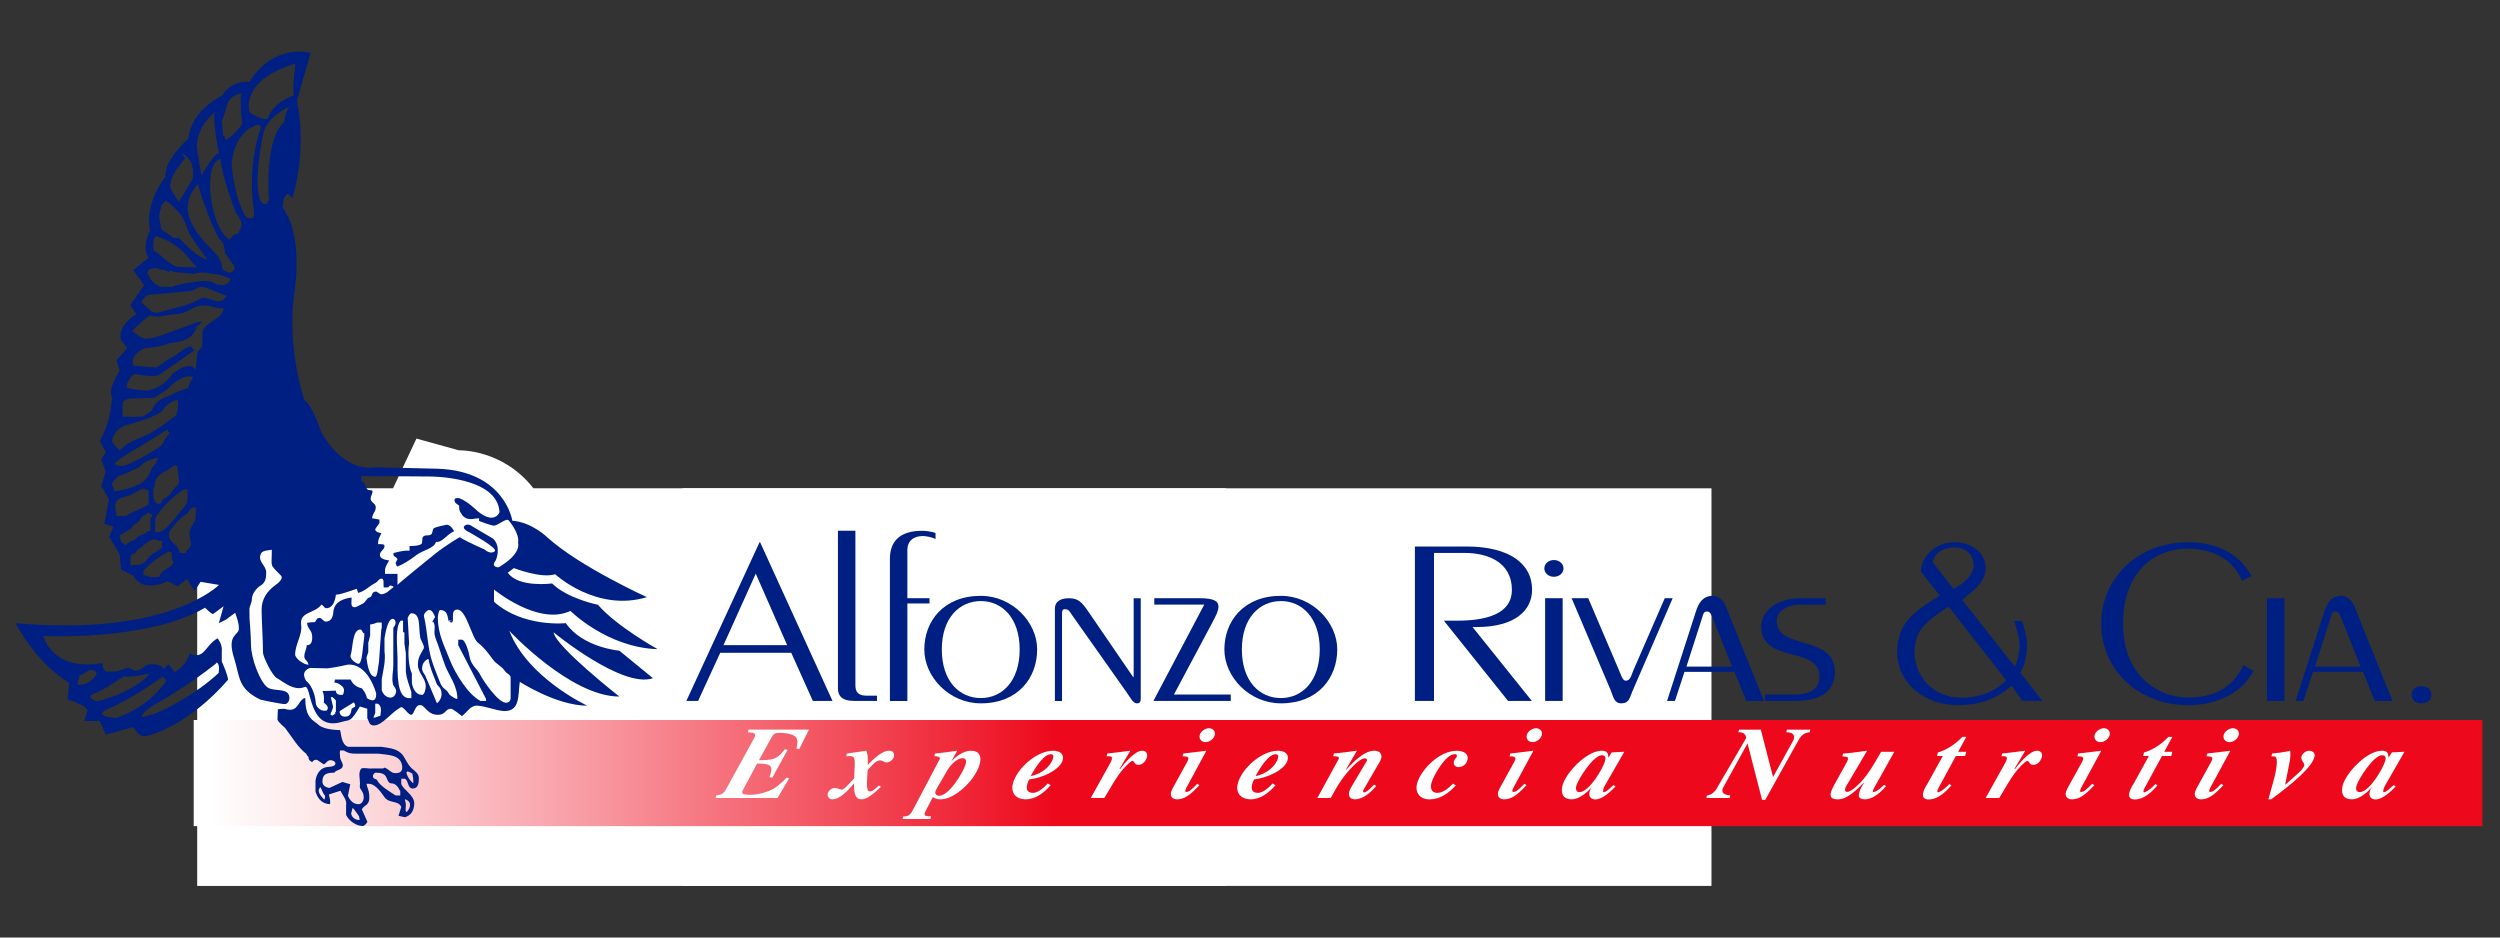 <?xml version="1.0" encoding="utf-8"?>
<!-- Generator: Adobe Illustrator 16.0.0, SVG Export Plug-In . SVG Version: 6.00 Build 0)  -->
<!DOCTYPE svg PUBLIC "-//W3C//DTD SVG 1.1//EN" "http://www.w3.org/Graphics/SVG/1.1/DTD/svg11.dtd">
<svg version="1.1" id="Capa_1" xmlns="http://www.w3.org/2000/svg" xmlns:xlink="http://www.w3.org/1999/xlink" x="0px" y="0px"
	 width="80px" height="30px" viewBox="0 10 80 30" style="enable-background:new 0 10 80 30;" xml:space="preserve">
<rect x="0" y="10" width="80" height="30" fill="#333333" stroke="none"/>
<style type="text/css">
<![CDATA[
	.st0{clip-path:url(#SVGID_2_);fill:url(#SVGID_3_);}
	.st1{fill-rule:evenodd;clip-rule:evenodd;fill:#AEC90B;}
	.st2{fill:none;}
	.st3{fill-rule:evenodd;clip-rule:evenodd;fill:#FFD900;}
	.st4{fill-rule:evenodd;clip-rule:evenodd;fill:#FFFFFF;}
	.st5{fill-rule:evenodd;clip-rule:evenodd;fill:#001F82;}
	.st6{fill-rule:evenodd;clip-rule:evenodd;fill:#009540;}
]]>
</style>
<g>
	<path d="M133.854,75.337c0,0.766-0.055,0.846-0.615,0.91l-0.327,0.042c-0.094,0.063-0.077,0.291,0.026,0.329
		c0.589-0.025,0.991-0.038,1.408-0.038c0.406,0,0.835,0.013,1.408,0.038c0.104-0.038,0.118-0.265,0.026-0.329l-0.323-0.042
		c-0.565-0.063-0.618-0.144-0.618-0.91v-0.701c0-0.379,0.027-0.51,0.496-1.252l0.81-1.301c0.405-0.65,0.473-0.729,0.875-0.809
		l0.315-0.064c0.103-0.067,0.078-0.293-0.028-0.332c-0.365,0.028-0.64,0.037-0.926,0.037c-0.301,0-0.601-0.009-0.992-0.037
		c-0.132,0.053-0.145,0.265-0.026,0.332l0.272,0.04c0.313,0.038,0.288,0.153,0.094,0.518l-0.522,0.952
		c-0.222,0.416-0.416,0.729-0.625,1.079c-0.197-0.337-0.393-0.689-0.589-1.079l-0.483-0.924c-0.207-0.402-0.169-0.481,0.116-0.546
		l0.184-0.04c0.131-0.067,0.093-0.279-0.012-0.332c-0.419,0.028-0.719,0.037-1.113,0.037c-0.468,0-0.765-0.009-1.199-0.037
		c-0.101,0.039-0.127,0.252-0.036,0.332l0.338,0.064c0.34,0.064,0.47,0.183,0.744,0.703l0.953,1.756
		c0.326,0.6,0.368,0.704,0.368,1.109v0.494H133.854z"/>
	<path d="M147.427,71.112c1.435,0,2.1,1.407,2.1,2.805c0,1.783-0.954,2.465-1.943,2.465c-1.514,0-2.127-1.447-2.127-2.791
		C145.456,71.751,146.486,71.112,147.427,71.112L147.427,71.112z M147.519,70.731c-1.895,0-3.224,1.333-3.224,3.067
		c0,1.645,1.199,2.962,3.224,2.962c1.838,0,3.169-1.279,3.169-3.039C150.688,72.126,149.619,70.731,147.519,70.731L147.519,70.731z"
		/>
	<path d="M152.147,75.207v-2.764c0-0.851-0.013-1.071-0.313-1.111l-0.366-0.051c-0.103-0.013-0.131-0.288,0-0.325
		c0.716-0.053,1.448-0.08,2.166-0.08c1.215,0,2.532,0.197,2.532,1.566c0,0.832-0.652,1.21-1.161,1.396
		c-0.054,0.052-0.038,0.128,0,0.194l0.15,0.255c3.769,6.128,8.784,2.804,9.731,1.947c0.054,0.056,0.133,0.003,0.061,0.104
		c-0.856,1.179-6.146,5.058-10.92-2.059c-0.146-0.195-0.314-0.208-0.523-0.208c-0.339,0-0.363,0.024-0.363,0.208v0.925
		c0,0.896,0.05,0.962,0.611,1.039l0.298,0.041c0.094,0.065,0.083,0.291-0.022,0.329c-0.546-0.024-0.977-0.036-1.384-0.036
		c-0.418,0-0.821,0.012-1.277,0.036c-0.131-0.038-0.146-0.275-0.027-0.329l0.196-0.041
		C152.095,76.127,152.147,76.103,152.147,75.207L152.147,75.207z M153.139,71.62v1.775c0,0.326,0.014,0.326,0.652,0.326
		c0.848,0,1.292-0.34,1.292-1.24c0-0.652-0.458-1.229-1.371-1.229C153.229,71.253,153.139,71.281,153.139,71.62L153.139,71.62z"/>
	<path d="M160.588,71.112c1.436,0,2.101,1.407,2.101,2.805c0,1.783-0.952,2.465-1.943,2.465c-1.515,0-2.126-1.447-2.126-2.791
		C158.619,71.751,159.649,71.112,160.588,71.112L160.588,71.112z M160.679,70.731c-1.891,0-3.223,1.333-3.223,3.067
		c0,1.645,1.199,2.962,3.223,2.962c1.842,0,3.171-1.279,3.171-3.039C163.85,72.126,162.781,70.731,160.679,70.731L160.679,70.731z"
		/>
	<path d="M107.229,74.417c0,0.311,0,0.493-0.076,0.52c-0.143-0.103-0.902-0.923-1.186-1.208l-1.23-1.265
		c-0.533-0.547-1.016-1.107-1.278-1.605c-0.156,0.023-0.339,0.037-0.521,0.037c-0.275,0-0.628,0-1.122-0.037
		c-0.119,0.053-0.119,0.252-0.026,0.33l0.195,0.041c0.131,0.023,0.379,0.103,0.482,0.183c0.265,0.194,0.277,0.375,0.277,0.804v2.329
		c0,1.29-0.107,1.643-0.445,1.681l-0.393,0.04c-0.091,0.065-0.091,0.278,0.016,0.331c0.455-0.024,0.703-0.037,1.08-0.037
		c0.381,0,0.68,0.013,1.162,0.037c0.102-0.065,0.132-0.255,0.025-0.331l-0.418-0.04c-0.482-0.038-0.561-0.377-0.561-1.681v-1.716
		c0-0.403,0-0.545,0.051-0.545c0.172,0.142,0.51,0.479,1.004,0.999l1.984,2.107c0.811,0.881,1.072,1.155,1.215,1.338
		c0.117,0.026,0.236-0.04,0.271-0.12c-0.035-0.191-0.035-1.249-0.035-1.51v-2.189c0-1.289,0.102-1.643,0.44-1.68l0.39-0.041
		c0.093-0.065,0.093-0.264-0.011-0.33c-0.416,0.023-0.704,0.037-1.083,0.037s-0.679-0.014-1.161-0.037
		c-0.104,0.066-0.119,0.252-0.026,0.33l0.42,0.041c0.481,0.053,0.558,0.377,0.558,1.68L107.229,74.417L107.229,74.417z"/>
	<path d="M112.602,70.715c-1.006,0-1.904,0.259-2.545,0.757c-0.654,0.506-1.096,1.287-1.096,2.347c0,1.044,0.535,1.839,1.239,2.322
		c0.667,0.459,1.475,0.598,2.296,0.598c0.902,0,1.383-0.207,1.763-0.274c0.156-0.232,0.364-0.832,0.431-1.405
		c-0.066-0.131-0.274-0.131-0.339-0.015c-0.144,0.341-0.656,1.317-1.882,1.317c-1.225,0-2.349-0.99-2.349-2.737
		c0-1.775,1.11-2.531,2.231-2.531c1.174,0,1.618,0.611,1.816,1.33c0.09,0.104,0.284,0.076,0.338-0.025
		c-0.078-0.522-0.117-1.163-0.117-1.438C114.283,70.96,113.449,70.715,112.602,70.715L112.602,70.715z"/>
	<path d="M117.941,73.399c-0.418,0-0.471,0-0.471-0.338v-0.793c0-0.898,0.068-0.938,0.613-1.041l0.195-0.039
		c0.093-0.066,0.08-0.293-0.023-0.332c-0.457,0.025-0.859,0.039-1.278,0.039s-0.825-0.014-1.384-0.039
		c-0.103,0.039-0.119,0.266-0.026,0.332l0.299,0.039c0.562,0.078,0.616,0.143,0.616,1.041v2.915c0,0.899-0.068,0.899-0.616,1.04
		l-0.144,0.04c-0.093,0.065-0.077,0.293,0.023,0.331c0.406-0.024,0.813-0.037,1.231-0.037c0.403,0,0.833,0.013,1.433,0.037
		c0.104-0.038,0.117-0.264,0.027-0.331l-0.354-0.04c-0.561-0.064-0.613-0.142-0.613-1.04v-1.027c0-0.324,0.028-0.339,0.471-0.339
		h2.294c0.446,0,0.471,0.014,0.471,0.339v1.027c0,0.899-0.052,0.951-0.615,1.04l-0.245,0.04c-0.093,0.065-0.078,0.293,0.027,0.331
		c0.508-0.024,0.91-0.037,1.328-0.037c0.404,0,0.835,0.013,1.383,0.037c0.104-0.038,0.115-0.264,0.024-0.331l-0.299-0.04
		c-0.562-0.076-0.615-0.142-0.615-1.04v-2.915c0-0.898,0.054-0.949,0.615-1.041l0.247-0.039c0.092-0.066,0.078-0.293-0.026-0.332
		c-0.509,0.025-0.914,0.039-1.329,0.039c-0.419,0-0.82-0.014-1.328-0.039c-0.105,0.039-0.12,0.266-0.027,0.332l0.245,0.039
		c0.563,0.092,0.615,0.143,0.615,1.041v0.793c0,0.338-0.052,0.338-0.471,0.338H117.941L117.941,73.399z"/>
	<path d="M125.69,74.118c-0.288,0-0.313-0.027-0.171-0.378l0.469-1.162c0.116-0.275,0.17-0.392,0.207-0.442h0.027
		c0.04,0.064,0.094,0.167,0.199,0.471l0.403,1.107c0.143,0.378,0.104,0.405-0.236,0.405L125.69,74.118L125.69,74.118z M126.8,74.535
		c0.299,0,0.337,0.014,0.444,0.312l0.312,0.847c0.154,0.401,0.168,0.479-0.168,0.531l-0.264,0.04
		c-0.116,0.053-0.103,0.293,0.027,0.332c0.327-0.026,0.706-0.038,1.175-0.038c0.443,0,0.744,0.012,1.081,0.038
		c0.129-0.026,0.154-0.266,0.042-0.332l-0.212-0.04c-0.468-0.09-0.587-0.262-0.744-0.686l-1.174-3.117
		c-0.3-0.796-0.508-1.474-0.56-1.606c-0.026-0.076-0.098-0.181-0.235-0.181c-0.119,0-0.185,0.061-0.231,0.177
		c-0.034,0.082-0.407,0.997-0.631,1.531l-1.254,2.997c-0.258,0.623-0.402,0.768-0.806,0.857l-0.302,0.065
		c-0.09,0.066-0.09,0.279,0.027,0.333c0.232-0.016,0.547-0.038,0.912-0.038c0.367,0,0.705,0.013,1.032,0.038
		c0.132-0.025,0.142-0.265,0.04-0.333l-0.354-0.065c-0.248-0.05-0.287-0.103-0.144-0.52l0.302-0.832
		c0.104-0.299,0.145-0.312,0.443-0.312L126.8,74.535L126.8,74.535z"/>
	<path d="M98.163,71.093c1.438,0,2.104,1.406,2.104,2.805c0,1.788-0.955,2.464-1.946,2.464c-1.515,0-2.126-1.447-2.126-2.792
		C96.195,71.731,97.225,71.093,98.163,71.093L98.163,71.093z M98.256,70.714c-1.892,0-3.221,1.329-3.221,3.064
		c0,1.643,1.199,2.96,3.221,2.96c1.841,0,3.17-1.277,3.17-3.036C101.426,72.11,100.355,70.714,98.256,70.714L98.256,70.714z"/>
	<path d="M86.975,73.126c0,1.628,0.76,2.775,1.744,3.47c0.898,0.62,1.953,0.85,3.059,0.85c0.786,0,1.674-0.193,1.943-0.296
		c0.136-0.049,0.281-0.1,0.43-0.125c0.184-0.238,0.505-1.072,0.589-1.728c-0.051-0.088-0.234-0.114-0.32-0.05
		c-0.28,0.743-0.983,1.804-2.567,1.804c-2.018,0-3.65-1.463-3.65-4.114c0-2.613,1.6-3.838,3.478-3.838
		c1.784,0,2.335,0.985,2.521,1.844c0.088,0.078,0.271,0.064,0.332-0.025c-0.102-0.771-0.16-1.565-0.174-1.854
		c-0.11,0.012-0.195-0.014-0.345-0.051c-0.578-0.164-1.513-0.303-2.177-0.303c-1.275,0-2.418,0.352-3.316,1.072
		C87.586,70.526,86.975,71.726,86.975,73.126L86.975,73.126z"/>
	<path d="M143.165,68.772h1.168c0.554,0,0.928-0.002,1.063-0.359c0.044-0.029,0.237,0.023,0.27,0.055
		c-0.002,0.48,0.059,1.352,0.154,1.91c-0.065,0.086-0.284,0.1-0.366,0.014c-0.076-0.315-0.154-0.645-0.392-0.951
		c-0.24-0.316-0.817-0.293-1.323-0.301h-0.653c-0.286,0-0.34,0.01-0.351,0.197v1.706l0.006,3.759c0,1.241,0.02,1.407,0.708,1.478
		l0.381,0.035c0.069,0.049,0.046,0.266-0.024,0.302c-0.675-0.023-1.076-0.034-1.551-0.034c-0.473,0-0.887,0.011-1.646,0.034
		c-0.068-0.036-0.093-0.237,0-0.302l0.427-0.035c0.678-0.059,0.737-0.234,0.737-1.478v-5.285c0-0.367,0-0.377-0.355-0.377h-0.652
		c-0.513,0.006-1.101-0.02-1.346,0.299c-0.234,0.309-0.313,0.637-0.39,0.951c-0.082,0.087-0.301,0.072-0.363-0.012
		c0.093-0.559,0.154-1.43,0.154-1.911c0.03-0.03,0.227-0.084,0.265-0.055c0.136,0.36,0.518,0.36,1.064,0.36h1.165H143.165
		L143.165,68.772z"/>
</g>
<g>
	<path class="st6" d="M144.397,33.724L144.397,33.724L144.397,33.724L144.397,33.724L144.397,33.724L144.397,33.724L144.397,33.724
		L144.397,33.724L144.397,33.724L144.397,33.724L144.397,33.724L144.397,33.724L144.397,33.724L144.397,33.724L144.397,33.724
		L144.397,33.724L144.397,33.724L144.397,33.724L144.397,33.724L144.397,33.724L144.397,33.724L144.397,33.724L144.397,33.724
		L144.397,33.724L144.397,33.724L144.397,33.724L144.397,33.724L144.397,33.724L144.397,33.724L144.397,33.724L144.397,33.724
		L144.397,33.724L144.397,33.724L144.397,33.724L144.397,33.724L144.397,33.724L144.397,33.724L144.397,33.724
		C144.397,33.724,144.397,33.724,144.397,33.724S144.397,33.724,144.397,33.724L144.397,33.724
		C144.397,33.724,144.397,33.724,144.397,33.724S144.397,33.724,144.397,33.724L144.397,33.724L144.397,33.724L144.397,33.724
		L144.397,33.724L144.397,33.724L144.397,33.724L144.397,33.724L144.397,33.724L144.397,33.724L144.397,33.724L144.397,33.724z
		 M140.098,26.277c0.061-1.159,0.285-2.21,0.514-2.955c0.656,0.425,1.502,1.085,2.293,1.935c0.453-1.069,1.022-1.979,1.493-2.604
		c0.471,0.624,1.04,1.534,1.493,2.604c0.791-0.85,1.639-1.51,2.294-1.935c0.229,0.745,0.453,1.796,0.512,2.954
		c1.035-0.526,2.055-0.857,2.815-1.033c-0.038,0.781-0.188,1.844-0.525,2.953c1.148-0.142,2.223-0.104,2.998-0.008
		c-0.304,0.721-0.808,1.668-1.508,2.596c1.131,0.259,2.129,0.663,2.822,1.018c-0.53,0.571-1.329,1.291-2.302,1.922
		c0.973,0.632,1.771,1.352,2.302,1.923c-0.693,0.356-1.691,0.758-2.822,1.019c0.7,0.928,1.204,1.875,1.508,2.595
		c-0.775,0.096-1.85,0.133-2.998-0.009c0.338,1.111,0.487,2.173,0.525,2.953c-0.761-0.176-1.78-0.505-2.815-1.033
		c-0.059,1.159-0.283,2.21-0.512,2.955c-0.655-0.425-1.503-1.084-2.294-1.934c-0.453,1.068-1.022,1.979-1.493,2.602
		c-0.471-0.623-1.04-1.533-1.493-2.602c-0.791,0.85-1.637,1.509-2.293,1.934c-0.229-0.745-0.453-1.796-0.514-2.955
		c-1.033,0.528-2.055,0.858-2.814,1.033c0.038-0.779,0.188-1.842,0.527-2.953c-1.151,0.142-2.225,0.104-3,0.009
		c0.305-0.72,0.809-1.667,1.508-2.595c-1.132-0.261-2.127-0.662-2.822-1.019c0.531-0.571,1.329-1.291,2.303-1.923
		c-0.974-0.631-1.771-1.351-2.303-1.922c0.695-0.354,1.69-0.758,2.822-1.018c-0.699-0.928-1.203-1.875-1.508-2.596
		c0.775-0.096,1.849-0.134,3,0.008c-0.34-1.109-0.489-2.172-0.528-2.953C138.043,25.419,139.064,25.75,140.098,26.277
		L140.098,26.277z M144.397,33.724L144.397,33.724L144.397,33.724L144.397,33.724z"/>
	<path class="st1" d="M144.397,33.724L144.397,33.724L144.397,33.724L144.397,33.724L144.397,33.724L144.397,33.724L144.397,33.724
		L144.397,33.724L144.397,33.724L144.397,33.724L144.397,33.724C144.397,33.724,144.397,33.724,144.397,33.724
		S144.397,33.724,144.397,33.724C144.397,33.725,144.397,33.725,144.397,33.724L144.397,33.724L144.397,33.724L144.397,33.724
		L144.397,33.724L144.397,33.724L144.397,33.724L144.397,33.724L144.397,33.724L144.397,33.724L144.397,33.724L144.397,33.724
		L144.397,33.724L144.397,33.724L144.397,33.724L144.397,33.724L144.397,33.724L144.397,33.724L144.397,33.724L144.397,33.724
		L144.397,33.724L144.397,33.724L144.397,33.724L144.397,33.724L144.397,33.724z M138.069,34.839
		c-0.823-0.275-1.59-0.673-2.271-1.115c0.681-0.441,1.447-0.838,2.271-1.114c-0.679-0.541-1.263-1.18-1.751-1.825
		c0.789-0.183,1.646-0.295,2.514-0.273c-0.453-0.74-0.783-1.537-1.021-2.314c0.805,0.1,1.648,0.287,2.457,0.605
		c-0.174-0.852-0.211-1.715-0.17-2.525c0.724,0.369,1.451,0.834,2.102,1.409c0.13-0.858,0.389-1.683,0.705-2.429
		c0.553,0.592,1.078,1.279,1.493,2.041c0.415-0.762,0.94-1.449,1.493-2.041c0.317,0.746,0.576,1.57,0.706,2.429
		c0.649-0.574,1.377-1.04,2.1-1.409c0.042,0.811,0.004,1.674-0.17,2.525c0.809-0.318,1.654-0.506,2.46-0.605
		c-0.239,0.777-0.57,1.574-1.023,2.314c0.867-0.021,1.726,0.091,2.514,0.273c-0.487,0.646-1.071,1.284-1.749,1.825
		c0.821,0.276,1.59,0.673,2.27,1.114c-0.68,0.442-1.448,0.84-2.27,1.115c0.678,0.543,1.262,1.179,1.749,1.826
		c-0.788,0.182-1.646,0.294-2.514,0.272c0.453,0.74,0.784,1.538,1.023,2.313c-0.806-0.1-1.651-0.286-2.46-0.604
		c0.174,0.851,0.212,1.714,0.17,2.524c-0.723-0.369-1.45-0.833-2.1-1.409c-0.13,0.86-0.389,1.684-0.706,2.431
		c-0.553-0.594-1.078-1.28-1.493-2.042c-0.415,0.762-0.94,1.448-1.493,2.042c-0.316-0.747-0.576-1.57-0.705-2.431
		c-0.65,0.576-1.378,1.04-2.102,1.409c-0.041-0.811-0.004-1.674,0.17-2.524c-0.809,0.318-1.652,0.505-2.457,0.604
		c0.238-0.775,0.568-1.573,1.021-2.313c-0.867,0.021-1.725-0.091-2.514-0.272C136.807,36.018,137.391,35.382,138.069,34.839
		L138.069,34.839z"/>
	<path class="st3" d="M144.397,33.724L144.397,33.724L144.397,33.724L144.397,33.724L144.397,33.724z M144.397,33.725
		L144.397,33.725L144.397,33.725L144.397,33.725L144.397,33.725L144.397,33.725L144.397,33.725L144.397,33.725
		C144.398,33.725,144.398,33.725,144.397,33.725L144.397,33.725L144.397,33.725L144.397,33.725L144.397,33.725z M144.398,33.724
		L144.398,33.724L144.398,33.724L144.398,33.724L144.398,33.724L144.398,33.724C144.398,33.724,144.398,33.724,144.398,33.724
		L144.398,33.724L144.398,33.724L144.398,33.724L144.398,33.724L144.398,33.724L144.398,33.724L144.398,33.724L144.398,33.724
		c-0.001,0-0.001,0-0.002,0H144.398c-0.001,0-0.001,0-0.002,0H144.398L144.398,33.724L144.398,33.724z M144.397,33.725
		L144.397,33.725L144.397,33.725L144.397,33.725z M143.635,29.392c0.14-0.746,0.411-1.447,0.763-2.094
		c0.352,0.646,0.623,1.348,0.765,2.094c0.387-0.652,0.882-1.219,1.435-1.705c0.107,0.727,0.123,1.479,0,2.228
		c0.589-0.481,1.248-0.843,1.93-1.112c-0.144,0.721-0.387,1.432-0.759,2.094c0.716-0.25,1.461-0.365,2.195-0.385
		c-0.383,0.628-0.856,1.213-1.431,1.708c0.759,0.009,1.495,0.155,2.193,0.391c-0.575,0.457-1.218,0.848-1.929,1.114
		c0.711,0.27,1.354,0.657,1.931,1.115c-0.7,0.234-1.437,0.38-2.195,0.39c0.574,0.496,1.048,1.08,1.431,1.709
		c-0.734-0.02-1.479-0.135-2.195-0.386c0.372,0.661,0.615,1.373,0.759,2.094c-0.682-0.269-1.341-0.63-1.928-1.111
		c0.121,0.749,0.105,1.501-0.002,2.227c-0.553-0.485-1.046-1.051-1.435-1.704c-0.142,0.745-0.413,1.447-0.765,2.094
		c-0.352-0.646-0.622-1.349-0.763-2.094c-0.389,0.653-0.883,1.219-1.436,1.704c-0.108-0.726-0.124-1.478-0.001-2.227
		c-0.589,0.481-1.247,0.843-1.931,1.112c0.146-0.72,0.389-1.434,0.76-2.095c-0.716,0.251-1.459,0.366-2.194,0.386
		c0.384-0.629,0.854-1.213,1.431-1.709c-0.76-0.01-1.496-0.155-2.194-0.39c0.575-0.458,1.218-0.846,1.93-1.115
		c-0.712-0.267-1.354-0.657-1.93-1.114c0.698-0.235,1.435-0.382,2.194-0.391c-0.576-0.495-1.047-1.08-1.431-1.708
		c0.735,0.02,1.479,0.135,2.194,0.385c-0.371-0.662-0.613-1.373-0.76-2.094c0.684,0.27,1.342,0.631,1.931,1.112
		c-0.123-0.749-0.107-1.501,0.001-2.228C142.751,28.173,143.246,28.739,143.635,29.392L143.635,29.392z M144.397,33.724
		L144.397,33.724L144.397,33.724z"/>
	<path class="st4" d="M143.625,31.6c-0.14-0.771-0.123-1.509,0.01-2.208c0.361,0.612,0.63,1.301,0.763,2.071
		c0.133-0.771,0.401-1.459,0.765-2.071c0.132,0.699,0.147,1.438,0.008,2.208c0.389-0.68,0.876-1.234,1.427-1.685
		c-0.113,0.701-0.353,1.401-0.747,2.077c0.597-0.506,1.246-0.86,1.918-1.096c-0.348,0.62-0.812,1.197-1.414,1.698
		c0.734-0.271,1.465-0.383,2.179-0.376c-0.542,0.464-1.171,0.849-1.909,1.112c0.782-0.003,1.507,0.142,2.172,0.393
		c-0.665,0.251-1.39,0.396-2.172,0.393c0.738,0.264,1.367,0.648,1.909,1.112c-0.714,0.007-1.444-0.103-2.179-0.375
		c0.603,0.502,1.066,1.077,1.414,1.698c-0.672-0.235-1.321-0.591-1.918-1.097c0.395,0.676,0.634,1.376,0.747,2.078
		c-0.551-0.45-1.038-1.006-1.427-1.686c0.14,0.77,0.124,1.508-0.008,2.208c-0.363-0.612-0.632-1.3-0.765-2.072
		c-0.133,0.772-0.401,1.46-0.763,2.072c-0.133-0.7-0.149-1.438-0.01-2.208c-0.389,0.68-0.876,1.235-1.427,1.686
		c0.115-0.702,0.353-1.402,0.747-2.078c-0.598,0.506-1.246,0.861-1.918,1.097c0.349-0.621,0.811-1.196,1.412-1.698
		c-0.733,0.272-1.465,0.382-2.176,0.375c0.539-0.464,1.171-0.849,1.908-1.112c-0.782,0.004-1.508-0.142-2.173-0.393
		c0.665-0.251,1.391-0.396,2.173-0.393c-0.737-0.265-1.369-0.648-1.908-1.112c0.711-0.007,1.442,0.104,2.176,0.376
		c-0.602-0.501-1.063-1.078-1.412-1.698c0.672,0.235,1.32,0.59,1.918,1.096c-0.395-0.676-0.632-1.376-0.747-2.077
		C142.749,30.365,143.236,30.92,143.625,31.6L143.625,31.6z"/>
	<path class="st6" d="M147.335,15.794v5.405h0.805v-0.519c0.33,0.442,0.698,0.646,1.232,0.646c0.993,0,1.701-0.805,1.701-2.091
		c0-1.322-0.723-2.127-1.693-2.127c-0.534,0-0.946,0.226-1.231,0.654v-1.97H147.335L147.335,15.794z M149.184,17.846
		c0.642,0,1.038,0.497,1.038,1.399c0,0.855-0.396,1.346-1.038,1.346c-0.667,0-1.052-0.475-1.052-1.369
		C148.132,18.312,148.494,17.846,149.184,17.846L149.184,17.846z"/>
	<path class="st6" d="M153.466,17.846c0.632,0,1.036,0.497,1.036,1.354c0,0.901-0.396,1.392-1.036,1.392
		c-0.686,0-1.054-0.46-1.054-1.346C152.412,18.319,152.788,17.846,153.466,17.846L153.466,17.846z M152.429,20.71
		c0.276,0.406,0.697,0.617,1.231,0.617c0.971,0,1.691-0.805,1.691-2.128c0-1.285-0.706-2.09-1.699-2.09
		c-0.54,0-0.908,0.21-1.232,0.685v-0.557h-0.805v5.541h0.813V20.71L152.429,20.71z"/>
</g>
<g>
	<rect x="21.838" y="25.626" class="st4" width="32.929" height="12.723"/>
	<path class="st4" d="M17.068,25.625h22.171v12.724H6.31V25.625h6.268l0.748-1.59l1.356,0.375
		C14.682,24.41,16.085,24.362,17.068,25.625"/>
	<path class="st5" d="M21.963,32.43h0.376l0.708-1.54h2.273l0.691,1.54h0.629l-2.317-5.079h-0.017L21.963,32.43z M24.184,28.356
		l1.005,2.289h-2.038L24.184,28.356z"/>
	<path class="st5" d="M26.814,26.984v5.041c0,0.222,0.105,0.404,0.517,0.404h0.733v-0.168h-0.34c-0.262,0-0.351-0.121-0.351-0.328
		v-4.949H26.814z"/>
	<path class="st5" d="M29.036,32.43v-3.119h0.708v-0.168h-0.708v-1.541c0-0.297,0.201-0.449,0.499-0.449
		c0.104,0,0.297,0.038,0.402,0.099v-0.197c-0.131-0.046-0.297-0.069-0.437-0.069c-0.708,0-1.023,0.342-1.023,0.893v4.553H29.036z"/>
	<path class="st5" d="M29.578,30.782c0,0.886,0.805,1.725,1.81,1.725c1.189,0,1.801-0.817,1.801-1.725
		c0-0.876-0.804-1.715-1.801-1.715C30.19,29.067,29.578,29.882,29.578,30.782 M30.138,30.782c0-1.013,0.568-1.548,1.25-1.548
		c0.673,0,1.241,0.535,1.241,1.548c0,1.022-0.568,1.556-1.241,1.556C30.706,32.338,30.138,31.805,30.138,30.782"/>
	<path class="st5" d="M33.985,32.43v-2.783c0-0.107,0.018-0.152,0.087-0.152c0.131,0,0.149,0.062,0.219,0.167l1.767,2.502
		c0.122,0.175,0.201,0.344,0.323,0.344c0.07,0,0.123-0.023,0.123-0.161v-3.203h-0.227v2.518h-0.019l-1.425-2.082
		c-0.218-0.313-0.324-0.436-0.63-0.436c-0.201,0-0.446,0.062-0.446,0.335v2.952H33.985z"/>
	<path class="st5" d="M38.535,29.349l-1.626,3.081h2.476v-0.205h-1.819l1.233-2.312c0.113-0.214,0.192-0.366,0.192-0.504
		c0-0.175-0.149-0.267-0.612-0.267h-1.442v0.206H38.535z"/>
	<path class="st5" d="M39.18,30.782c0,0.886,0.805,1.725,1.81,1.725c1.189,0,1.802-0.817,1.802-1.725
		c0-0.876-0.805-1.715-1.802-1.715C39.793,29.067,39.18,29.882,39.18,30.782 M39.74,30.782c0-1.013,0.568-1.548,1.25-1.548
		c0.674,0,1.242,0.535,1.242,1.548c0,1.022-0.568,1.556-1.242,1.556C40.308,32.338,39.74,31.805,39.74,30.782"/>
	<path class="st5" d="M45.888,32.43v-4.736h0.988c0.674,0,1.504,0.259,1.504,1.183c0,0.771-0.821,0.984-1.749,0.984h-0.428
		l2.055,2.569h0.761l-1.897-2.364h0.122c1.25,0,1.783-0.542,1.783-1.197c0-0.824-0.716-1.381-2.106-1.381h-1.644v4.942H45.888z"/>
	<path class="st5" d="M50.005,32.43 M50.005,29.143h-0.561v3.287h0.561V29.143z M49.725,28.457c0.175,0,0.307-0.123,0.307-0.268
		c0-0.146-0.132-0.268-0.307-0.268c-0.176,0-0.307,0.122-0.307,0.268C49.418,28.334,49.549,28.457,49.725,28.457"/>
	<path class="st5" d="M50.292,29.143l1.241,2.922c0.096,0.229,0.113,0.442,0.349,0.442c0.254,0,0.263-0.177,0.359-0.396l1.285-2.968
		h-0.254l-1.006,2.312c-0.07,0.168-0.095,0.327-0.244,0.327c-0.098,0-0.141-0.167-0.211-0.327l-0.987-2.312H50.292z"/>
	<path class="st5" d="M53.598,32.43l0.306-0.93h1.602l0.375,0.93h0.568l-1.075-2.66c-0.113-0.275-0.201-0.702-0.576-0.702
		c-0.308,0-0.447,0.236-0.525,0.488l-0.927,2.874H53.598z M53.966,31.332l0.507-1.579c0.034-0.122,0.053-0.184,0.147-0.184
		c0.098,0,0.132,0.077,0.177,0.184l0.629,1.579H53.966z"/>
	<path class="st5" d="M58.421,29.143h-0.777c-0.945,0-1.285,0.535-1.285,0.893c0,1.229,1.862,0.603,1.862,1.617
		c0,0.465-0.412,0.572-0.821,0.572H56.48v0.205h0.988c1.022,0,1.25-0.51,1.25-0.915c0-1.235-1.862-0.693-1.862-1.641
		c0-0.41,0.498-0.525,0.726-0.525h0.839V29.143z"/>
	<path class="st5" d="M62.79,29.195c0.341-0.266,0.752-0.579,0.752-1.014c0-0.489-0.438-0.831-1.005-0.831
		c-0.577,0-1.031,0.419-1.075,0.931l0.611,0.778c-0.805,0.503-1.364,0.861-1.364,1.814c0,0.999,0.901,1.692,1.932,1.692
		c0.796,0,1.295-0.242,1.731-0.624l0.341,0.487h0.647l-0.708-0.9c0.096-0.183,0.21-0.449,0.21-0.869c0-0.313-0.07-0.495-0.157-0.786
		h-0.254c0.088,0.245,0.176,0.581,0.176,0.794c0,0.236-0.079,0.526-0.149,0.672L62.79,29.195z M64.198,31.767
		c-0.237,0.244-0.683,0.558-1.434,0.558c-0.962,0-1.496-0.748-1.496-1.434c0-0.787,0.429-1.03,1.085-1.48L64.198,31.767z
		 M61.846,27.991c0.06-0.305,0.342-0.473,0.691-0.473c0.394,0,0.62,0.244,0.62,0.579c0,0.319-0.376,0.618-0.646,0.747L61.846,27.991
		z"/>
	<path class="st5" d="M72.047,28.434c-0.385-0.725-1.128-1.083-2.028-1.083c-1.607,0-2.781,1.152-2.781,2.608
		s1.174,2.607,2.781,2.607c0.909,0,1.731-0.381,2.09-1.099l-0.324-0.183c-0.332,0.726-0.943,1.038-1.766,1.038
		c-0.936,0-2.081-0.679-2.081-2.364c0-1.678,1.023-2.402,2.081-2.402c0.849,0,1.486,0.412,1.723,1.029L72.047,28.434z"/>
	<rect x="72.544" y="29.143" class="st5" width="0.56" height="3.287"/>
	<path class="st5" d="M73.71,32.43l0.306-0.93h1.601l0.377,0.93h0.567l-1.075-2.66c-0.113-0.275-0.201-0.702-0.577-0.702
		c-0.306,0-0.445,0.236-0.524,0.488l-0.927,2.874H73.71z M74.078,31.332l0.507-1.579c0.034-0.122,0.052-0.184,0.147-0.184
		c0.097,0,0.132,0.077,0.176,0.184l0.63,1.579H74.078z"/>
	<path class="st5" d="M77.174,32.232c0,0.16,0.113,0.274,0.314,0.274c0.202,0,0.315-0.114,0.315-0.274
		c0-0.161-0.113-0.275-0.315-0.275C77.287,31.957,77.174,32.071,77.174,32.232"/>
	<polygon class="st2" points="7.782,32.995 6.261,36.491 77.98,36.491 79.5,32.995 	"/>
	<g>
		<g>
			<defs>
				<rect id="SVGID_1_" x="6.199" y="32.996" width="73.238" height="3.441"/>
			</defs>
			<clipPath id="SVGID_2_">
				<use xlink:href="#SVGID_1_"  style="overflow:visible;"/>
			</clipPath>
			
				<linearGradient id="SVGID_3_" gradientUnits="userSpaceOnUse" x1="-257.5" y1="445.5" x2="-256.5" y2="445.5" gradientTransform="matrix(-73.239 0 0 73.239 -18779.467 -32592.93)">
				<stop  offset="0" style="stop-color:#ED081B"/>
				<stop  offset="0.625" style="stop-color:#ED081B"/>
				<stop  offset="0.718" style="stop-color:#F24C5A"/>
				<stop  offset="0.857" style="stop-color:#F9ABB2"/>
				<stop  offset="0.954" style="stop-color:#FDE8E9"/>
				<stop  offset="1" style="stop-color:#FFFFFF"/>
			</linearGradient>
			<rect x="6.199" y="33.041" class="st0" width="73.238" height="3.396"/>
		</g>
	</g>
	<path class="st4" d="M24.882,35.536l0.373-0.634l-0.086-0.017c-0.048,0.06-0.108,0.116-0.233,0.222
		c-0.109,0.089-0.201,0.151-0.326,0.201c-0.334,0.135-0.643,0.14-0.777,0.112c-0.025-0.003-0.053-0.007-0.065-0.026
		c-0.021-0.017-0.021-0.051-0.014-0.077l0.473-0.885c0.25,0.011,0.521-0.013,0.444,0.29c-0.012,0.051-0.031,0.096-0.051,0.146
		l0.094,0.017l0.492-0.893l-0.097-0.013c-0.256,0.357-0.443,0.338-0.823,0.347l0.381-0.689c0.086-0.153,0.112-0.186,0.296-0.186
		c0.065,0,0.13,0.003,0.192,0.014c0.334,0.052,0.419,0.158,0.329,0.488l0.094,0.016l0.308-0.621h-1.933l-0.021,0.083
		c0.128,0.023,0.264-0.013,0.223,0.149l-0.921,1.675c-0.047,0.086-0.081,0.118-0.133,0.151c-0.058,0.033-0.121,0.036-0.181,0.047
		l-0.021,0.082H24.882z"/>
	<path class="st4" d="M28.126,35.134c-0.072,0.059-0.197,0.208-0.305,0.192c-0.13-0.021-0.062-0.448-0.057-0.682
		c0.049-0.049,0.238-0.311,0.397-0.311c0.087,0,0.135,0.066,0.208,0.066c0.102,0,0.211-0.092,0.234-0.183
		c0.023-0.091-0.009-0.194-0.146-0.194c-0.268,0-0.559,0.333-0.689,0.453c0.001-0.032,0.018-0.344-0.049-0.453
		c-0.203,0.029-0.411,0.066-0.62,0.09l-0.022,0.089c0.073-0.004,0.16-0.018,0.221,0.014c0.064,0.062,0.055,0.158,0.053,0.247
		l-0.018,0.445c-0.203,0.215-0.32,0.363-0.41,0.363c-0.089-0.032-0.175-0.065-0.262-0.051c-0.079,0.026-0.154,0.095-0.173,0.171
		c-0.025,0.095,0.04,0.188,0.148,0.188c0.242,0,0.492-0.274,0.692-0.509c-0.005,0.321,0.038,0.509,0.241,0.509
		c0.206,0,0.439-0.234,0.622-0.399L28.126,35.134z"/>
	<path class="st4" d="M30.894,34.301c0.036,0.047,0.015,0.112,0.001,0.169c-0.05,0.198-0.572,1.106-0.907,0.983
		c-0.063-0.022-0.079-0.105-0.02-0.206l0.357-0.616c0.119-0.198,0.332-0.369,0.47-0.369C30.835,34.262,30.876,34.269,30.894,34.301
		 M29.772,36.208l0.021-0.083c-0.097-0.007-0.234,0.009-0.204-0.112l0.261-0.505c0.082,0.049,0.138,0.071,0.25,0.071
		c0.185,0,0.387-0.099,0.545-0.211c0.41-0.29,0.645-0.677,0.708-0.924c0.061-0.243-0.007-0.421-0.293-0.421
		c-0.22,0-0.474,0.186-0.622,0.344l0.195-0.344c-0.273,0.039-0.521,0.073-0.713,0.09l-0.021,0.086c0.101,0,0.212,0.019,0.17,0.098
		l-0.837,1.586c-0.077,0.146-0.141,0.259-0.329,0.242l-0.021,0.083H29.772z"/>
	<path class="st4" d="M33.528,35.07c-0.106,0.119-0.304,0.302-0.47,0.302c-0.333,0-0.158-0.367-0.127-0.43
		c0.428-0.046,0.998-0.312,1.076-0.622c0.05-0.197-0.102-0.297-0.305-0.297c-0.542,0-1.171,0.585-1.289,1.051
		c-0.075,0.294,0.09,0.504,0.415,0.504c0.315,0,0.591-0.217,0.792-0.452L33.528,35.07z M32.983,34.836
		c0.087-0.172,0.431-0.773,0.689-0.693C33.796,34.179,33.586,34.711,32.983,34.836"/>
	<path class="st4" d="M35.338,35.536c0.256-0.402,0.454-0.853,0.861-1.175c0.023-0.01,0.047-0.018,0.069-0.005
		c0.055,0.083,0.079,0.12,0.158,0.12c0.152,0,0.248-0.136,0.277-0.255c0.028-0.108-0.029-0.198-0.156-0.198
		c-0.239,0-0.575,0.416-0.705,0.589l-0.017-0.008l0.346-0.581c-0.271,0.039-0.507,0.06-0.739,0.09l-0.022,0.088
		c0.087,0,0.132-0.006,0.158,0.021c0.028,0.03,0.02,0.093-0.052,0.218l-0.612,1.097H35.338z"/>
	<path class="st4" d="M38.605,34.023c-0.294,0.034-0.563,0.066-0.742,0.09l-0.023,0.088c0.177,0.004,0.238,0.021,0.145,0.189
		l-0.46,0.835c-0.146,0.265,0.012,0.354,0.135,0.354c0.304,0,0.517-0.244,0.722-0.453l-0.068-0.046
		c-0.08,0.086-0.169,0.172-0.267,0.242c-0.08,0.029-0.1,0.022-0.12,0.004c-0.001-0.037,0.016-0.074,0.031-0.107L38.605,34.023z
		 M38.576,33.749c0.13,0,0.267-0.108,0.296-0.228c0.029-0.116-0.057-0.218-0.184-0.218s-0.27,0.105-0.297,0.218
		C38.361,33.641,38.443,33.749,38.576,33.749"/>
	<path class="st4" d="M40.724,35.07c-0.105,0.119-0.303,0.302-0.469,0.302c-0.333,0-0.158-0.367-0.127-0.43
		c0.428-0.046,0.998-0.312,1.076-0.622c0.05-0.197-0.103-0.297-0.306-0.297c-0.543,0-1.172,0.585-1.289,1.051
		c-0.074,0.294,0.091,0.504,0.416,0.504c0.315,0,0.591-0.217,0.791-0.452L40.724,35.07z M40.179,34.836
		c0.087-0.172,0.43-0.773,0.688-0.693C40.992,34.179,40.782,34.711,40.179,34.836"/>
	<path class="st4" d="M42.584,35.536c0.107-0.194,0.212-0.393,0.347-0.581c0.192-0.277,0.563-0.687,0.737-0.687
		c0.054,0,0.088,0.019,0.075,0.072l-0.525,0.885c-0.102,0.198-0.055,0.353,0.138,0.353c0.275,0,0.514-0.23,0.684-0.428l-0.069-0.043
		c-0.087,0.085-0.169,0.182-0.278,0.244c-0.056,0.021-0.084-0.01-0.073-0.057l0.541-0.934c0.114-0.202,0.005-0.338-0.181-0.338
		c-0.336,0-0.698,0.387-0.906,0.614l-0.007-0.007l0.356-0.607c-0.222,0.034-0.491,0.066-0.738,0.09l-0.023,0.088
		c0.091,0,0.225,0,0.171,0.096l-0.677,1.239H42.584z"/>
	<path class="st4" d="M46.499,35.074c-0.126,0.126-0.314,0.298-0.498,0.298c-0.206,0-0.235-0.156-0.195-0.317
		c0.054-0.215,0.449-0.922,0.742-0.922c0.11,0,0.072,0.09,0.047,0.115c-0.161,0.172-0.036,0.3,0.068,0.3
		c0.139,0,0.256-0.088,0.29-0.211c0.066-0.218-0.124-0.313-0.334-0.313c-0.593,0-1.175,0.654-1.273,1.051
		c-0.072,0.28,0.081,0.505,0.396,0.505c0.343,0,0.607-0.194,0.843-0.445L46.499,35.074z"/>
	<path class="st4" d="M49.07,34.023c-0.294,0.034-0.563,0.066-0.742,0.09l-0.022,0.088c0.177,0.004,0.237,0.021,0.144,0.189
		l-0.459,0.835c-0.146,0.265,0.012,0.354,0.135,0.354c0.304,0,0.518-0.244,0.722-0.453l-0.067-0.046
		c-0.079,0.086-0.17,0.172-0.268,0.242c-0.08,0.029-0.099,0.022-0.12,0.004c-0.001-0.037,0.015-0.074,0.03-0.107L49.07,34.023z
		 M49.042,33.749c0.13,0,0.267-0.108,0.297-0.228c0.029-0.116-0.058-0.218-0.184-0.218c-0.128,0-0.27,0.105-0.299,0.218
		C48.827,33.641,48.909,33.749,49.042,33.749"/>
	<path class="st4" d="M51.467,34.248c-0.006-0.151-0.037-0.225-0.211-0.225c-0.489,0-1.155,0.714-1.256,1.113
		c-0.061,0.245,0.005,0.442,0.298,0.442c0.25,0,0.511-0.24,0.667-0.42c-0.182,0.206-0.125,0.424,0.086,0.424
		c0.227,0,0.49-0.254,0.646-0.414l-0.063-0.048c-0.066,0.048-0.243,0.257-0.333,0.227c-0.008-0.082,0.021-0.142,0.051-0.201
		l0.626-1.09l-0.403,0.02L51.467,34.248z M50.545,35.348c-0.112,0-0.129-0.104-0.106-0.194c0.05-0.2,0.545-0.987,0.821-0.987
		c0.141,0,0.118,0.115,0.104,0.178C51.308,34.565,50.856,35.348,50.545,35.348"/>
	<path class="st4" d="M56.488,35.596l1.059-1.902c0.111-0.198,0.214-0.245,0.362-0.261l0.021-0.083h-0.749l-0.021,0.083
		c0.156-0.004,0.309,0.05,0.229,0.254l-0.652,1.179l-0.39-1.516h-0.698l-0.021,0.083c0.169-0.01,0.236,0.069,0.251,0.182
		l-0.892,1.526c-0.112,0.244-0.281,0.311-0.365,0.313l-0.02,0.082h0.746l0.02-0.082c-0.272-0.023-0.286-0.143-0.221-0.262
		l0.774-1.404l0.465,1.808H56.488z"/>
	<path class="st4" d="M58.682,35.141c-0.22,0.399-0.042,0.438,0.135,0.438c0.315,0,0.618-0.335,0.831-0.537l0.007,0.003
		c-0.088,0.132-0.172,0.278-0.174,0.421c0.008,0.081,0.107,0.113,0.191,0.113c0.271,0,0.513-0.23,0.683-0.425l-0.062-0.042
		c-0.111,0.107-0.225,0.215-0.326,0.23c-0.083,0.026-0.012-0.099,0.036-0.185l0.616-1.1h-0.423
		c-0.266,0.465-0.392,0.663-0.555,0.864c-0.088,0.106-0.391,0.43-0.54,0.42c-0.063-0.007-0.09-0.072-0.016-0.195l0.663-1.123
		c-0.255,0.034-0.516,0.076-0.772,0.09l-0.021,0.088c0.138,0.01,0.179,0.034,0.182,0.054c0.002,0.032-0.011,0.068-0.021,0.102
		L58.682,35.141z"/>
	<path class="st4" d="M61.688,35.064c-0.305,0.472-0.084,0.519,0.025,0.519c0.308,0,0.541-0.241,0.732-0.449l-0.065-0.047
		c-0.089,0.096-0.22,0.215-0.338,0.265c-0.067,0.022-0.055-0.057-0.015-0.129l0.56-1.03h0.298l0.034-0.135h-0.258l0.259-0.478
		h-0.127c-0.208,0.222-0.483,0.411-0.781,0.5l-0.029,0.112h0.186L61.688,35.064z"/>
	<path class="st4" d="M63.975,35.536c0.257-0.402,0.453-0.853,0.861-1.175c0.023-0.01,0.046-0.018,0.068-0.005
		c0.056,0.083,0.078,0.12,0.159,0.12c0.152,0,0.247-0.136,0.278-0.255c0.026-0.108-0.03-0.198-0.157-0.198
		c-0.238,0-0.575,0.416-0.706,0.589l-0.016-0.008l0.346-0.581c-0.271,0.039-0.508,0.06-0.739,0.09l-0.022,0.088
		c0.087,0,0.132-0.006,0.157,0.021c0.029,0.03,0.021,0.093-0.052,0.218l-0.612,1.097H63.975z"/>
	<path class="st4" d="M67.241,34.023c-0.294,0.034-0.563,0.066-0.742,0.09l-0.022,0.088c0.176,0.004,0.237,0.021,0.144,0.189
		l-0.461,0.835c-0.146,0.265,0.013,0.354,0.136,0.354c0.306,0,0.519-0.244,0.724-0.453L66.95,35.08
		c-0.08,0.086-0.17,0.172-0.268,0.242c-0.08,0.029-0.1,0.022-0.12,0.004c-0.001-0.037,0.016-0.074,0.03-0.107L67.241,34.023z
		 M67.212,33.749c0.132,0,0.268-0.108,0.298-0.228c0.028-0.116-0.059-0.218-0.185-0.218c-0.127,0-0.27,0.105-0.297,0.218
		C66.997,33.641,67.079,33.749,67.212,33.749"/>
	<path class="st4" d="M68.284,35.064c-0.304,0.472-0.084,0.519,0.025,0.519c0.307,0,0.542-0.241,0.73-0.449l-0.063-0.047
		c-0.09,0.096-0.221,0.215-0.339,0.265c-0.067,0.022-0.054-0.057-0.014-0.129l0.56-1.03h0.297l0.034-0.135h-0.257l0.258-0.478
		h-0.128c-0.206,0.222-0.481,0.411-0.78,0.5l-0.027,0.112h0.184L68.284,35.064z"/>
	<path class="st4" d="M71.371,34.023c-0.295,0.034-0.563,0.066-0.742,0.09l-0.023,0.088c0.177,0.004,0.238,0.021,0.145,0.189
		l-0.46,0.835c-0.146,0.265,0.012,0.354,0.135,0.354c0.305,0,0.518-0.244,0.723-0.453l-0.069-0.046
		c-0.078,0.086-0.169,0.172-0.267,0.242c-0.08,0.029-0.1,0.022-0.12,0.004c-0.001-0.037,0.016-0.074,0.03-0.107L71.371,34.023z
		 M71.343,33.749c0.13,0,0.266-0.108,0.296-0.228c0.029-0.116-0.058-0.218-0.184-0.218c-0.128,0-0.271,0.105-0.298,0.218
		C71.127,33.641,71.208,33.749,71.343,33.749"/>
	<path class="st4" d="M72.678,35.579c0.694-0.513,1.299-1.018,1.386-1.364c0.029-0.114-0.052-0.191-0.183-0.191
		c-0.094,0-0.211,0.093-0.236,0.191c-0.027,0.106,0.109,0.212,0.093,0.276c-0.019,0.074-0.114,0.183-0.176,0.236l-0.438,0.39
		l0.15-0.77c0.015-0.076,0.024-0.215,0.013-0.324c-0.196,0.047-0.388,0.073-0.579,0.09l-0.023,0.088c0.048,0,0.091,0,0.127,0.017
		c0.09,0.044,0.041,0.407-0.063,0.781l-0.16,0.58H72.678z"/>
	<path class="st4" d="M76.432,34.248c-0.006-0.151-0.038-0.225-0.211-0.225c-0.489,0-1.154,0.714-1.255,1.113
		c-0.062,0.245,0.004,0.442,0.297,0.442c0.25,0,0.511-0.24,0.668-0.42c-0.183,0.206-0.125,0.424,0.085,0.424
		c0.228,0,0.49-0.254,0.646-0.414l-0.063-0.048c-0.067,0.048-0.242,0.257-0.333,0.227c-0.008-0.082,0.022-0.142,0.052-0.201
		l0.626-1.09l-0.403,0.02L76.432,34.248z M75.51,35.348c-0.112,0-0.13-0.104-0.105-0.194c0.049-0.2,0.545-0.987,0.819-0.987
		c0.143,0,0.121,0.115,0.104,0.178C76.271,34.565,75.822,35.348,75.51,35.348"/>
	<path class="st5" d="M9.061,16.634c0,0-0.049-0.293,0.147-0.44l0.147,0.147c0,0,0.488-1.418,0.147-3.131l0.439-1.517
		c0,0-1.174-0.342-1.957,0.93c0,0-0.538-0.098-0.88,0.439c0,0-0.978,0.441-1.076,1.37c0,0-0.783,0.686-0.734,1.224
		c0,0-0.685,0.832-0.489,1.712c0,0-0.294,0.538-0.049,0.88L4.267,18.64l0.343,0.489l-0.44,0.636l0.195,0.293
		c0,0-0.636,0.342-0.489,0.832l0.195,0.244l-0.342,0.392l0.098,0.342c0,0-0.392,0.587-0.245,0.832c0,0,0,0.734-0.391,1.418
		l0.196,0.342l-0.147,0.245l0.147,0.392l-0.147,0.439l0.245,0.441l-0.147,0.782l0.294,0.098l-0.138,0.318l0.333,0.563l0.049,0.489
		l0.391,0.195c0,0,0.234,0.577,1.095,0.177l0.324,0.165l0.294-0.244l0.245,0.391l0.195-0.293l0.587,0.099
		c0,0-1.614,1.664-6.507,1.223c0,0,0.636,1.271,1.713,1.908l-0.049,0.537c0,0,0.538,0.146,0.635,0.342l-0.097,0.344h0.489
		l0.196,0.44l0.88-0.245c0,0,0.146,0.294,0.343,0.294c0.196,0,1.467-0.393,2.69-1.81c-0.03-0.192-0.128-0.406-0.203-0.584v-0.298
		c0.016-0.177-0.029-0.296-0.133-0.443c-0.416,0.237-0.416,0.696-0.891,0.489c-0.119,0.311-0.252,0.46-0.489,0.593
		c-0.045-0.088-0.164-0.207-0.193-0.253l-0.148,0.15c-0.104-0.135-0.237-0.15-0.416-0.15c-0.208,0-0.267,0.209-0.519,0.209
		c-0.03,0-0.148-0.148-0.342-0.059c-0.255,0.118-0.296,0.073-0.579,0.088l-0.104-0.134l0.004-0.147c0,0-1.473,0.37-1.903-0.861
		c0,0,3.368,0.172,5.177-0.904c0.089,0.088,0.149,0.148,0.252,0.207l0.341-0.252l-0.15,0.539c0.182-0.091,0.216-0.103,0.245-0.124
		c0.032-0.021,0.057-0.051,0.276-0.206c0.06,0.177,0.119,0.311,0.119,0.503c0,0.237-0.401,0.164-0.151,0.953
		c0.188,0.594,0.106,0.962,0.832,1.319c0.026,0.014,0.684,0.146,0.787,0.146c0.089,0,0.149-0.103,0.149-0.192
		c0-0.356-0.491-0.192-0.698-0.341c-0.238-0.164-0.532-0.927-0.532-1.373c0-0.281-0.046-0.793-0.046-0.838l-0.003-0.288
		c0-0.103,0.078-0.216,0.078-0.319c0-0.237,0.237-0.431,0.311-0.461c0.133-0.103,0.148-0.251,0.148-0.4
		c0-0.208-0.237-0.331-0.192-0.534c0.03-0.132,0.089-0.163,0.371-0.192c0,0.594-0.088,0.431,0.297,0.831
		c0.082,0.086-0.089,0.237-0.178,0.296c-0.267,0.193-0.445,0.445-0.445,0.787c0,0.385,0.044,0.964,0.044,1.38
		c0,0.118,0.285,0.727,0.447,0.815c0.193,0.104,0.547,0.43,0.888,0.281c0.231-0.101,0.094,1.459,1.201,1.113
		c0.239-0.075,0.252,0.044,0.563-0.489l0.238,0.073v0.297c0.059,0.119,0.059,0.237,0.208,0.237c0.281,0,0.534-0.4,0.86-0.579
		c0.091-0.049,0.238,0.253,0.341,0.237c0.104-0.014,0.104-0.311,0.282-0.311c0.163,0,0.238,0.341,0.608,0.311
		c0.222-0.018,0.193-0.192,0.386-0.192c0.044,0,0.296,0.192,0.341,0.237c0.193-0.147,0.222-0.267,0.401-0.326
		c0.182-0.061,0.711,0.163,0.964,0.163c0.504,0,0.43-0.505,0.489-0.935c0,0,1.181,0.763,2.16,0.763c0,0-1.908-0.881-2.495-2.396
		c0,0,1.956,2.104,3.521,2.104c0,0-2.055-1.614-2.103-2.055c0,0,2.202,1.811,3.179,1.467l-1.076-0.88c0,0-1.174-0.099-1.712-0.881
		c0,0-1.37,0.146-2.299-0.685v-0.391c0,0,1.419,1.173,2.446,0.684c0,0,1.175,1.174,2.789,1.224c0,0-1.321-0.734-1.908-1.42
		c0,0-0.979-0.195-1.468-0.683c0,0-1.077,0.146-1.418-0.344l0.195-0.147c0,0,0.88,0.343,1.32,0.196c0,0,1.321,1.224,2.936,0.734
		c0,0-2.152-0.979-3.18-1.908c0,0-0.49-0.489-1.125-0.538c0,0-0.238-1.593-2.397-1.664l-2.006-0.048c0,0-0.929,0.244-1.712-1.125
		c0,0-0.294-0.881-0.539-1.027c0,0-0.538-1.517-0.342-3.277c0,0,0.342-1.835-0.293-2.789C8.915,16.438,9.061,16.634,9.061,16.634
		 M6.919,31.226c0,0-0.904,0.741-2.002,1.336c0,0-0.416,0.266-0.371,0.386c0,0,0.395-0.071,0.786-0.282c0,0,0.906-0.429,1.662-1.128
		c0,0,0.06-0.267-0.059-0.341L6.919,31.226z M5.288,31.834c0,0,0.074-0.104-0.089-0.177c0,0-0.965,0.711-1.795,1.053
		c0,0-0.459,0.192,0.297,0.267c0,0,0.955-0.262,1.572-1.126C5.347,31.746,5.288,31.834,5.288,31.834 M4.798,31.553
		c0,0-0.697,0.148-0.831,0.089c0,0-0.667,0.46-0.979,0.564c0,0-0.282,0.104,0.118,0.235c0,0,1.157-0.251,1.706-0.904L4.798,31.553z
		 M3.003,31.701c0.045-0.06,0.074-0.104,0.088-0.177c-0.029-0.046-0.118-0.091-0.177-0.091c-0.089,0.03-0.193,0.074-0.238,0.135
		c-0.043,0-0.088,0.044-0.132,0.044l-0.03,0.118l-0.03,0.178h0.06c0.089,0,0.192-0.015,0.252-0.058
		C2.885,31.819,2.959,31.73,3.003,31.701 M12.038,32.19c0,0-0.252-0.979-0.92-0.92c0,0-0.296,0.074-0.638,0.118l-0.549-0.014
		c0,0-0.341,0.073-0.134,0.414c0,0,0.268,0.178,0.312,0.742c0,0,0.074,0.253,0.341,0.208c0,0,0.134-0.104-0.089-0.252
		c0,0,0.03-0.251-0.044-0.372l0.43-0.014c0,0-0.015,0.163,0.222,0.135c0,0,0.089-0.149,0-0.254c0,0-0.163-0.163-0.267-0.132
		l0.015-0.104h0.505c0,0,0.073,0.221,0.355,0.282c0,0,0.133,0.133,0.164,0.311c0,0,0.296,0.223,0.296-0.118V32.19z M9.857,31.226
		c-0.029-0.104-0.119-0.104-0.119-0.222c0-0.135,0.075-0.223,0.075-0.356c0.178,0,0.178-0.178,0.178-0.266
		c0-0.224-0.163-0.269-0.163-0.446c0-0.015,0.223-0.029,0.252-0.029l0.074-0.119c0.044,0,0.029-0.015,0.074-0.015
		c0.074,0,0.119,0.118,0.193,0.118c0.223,0,0.237-0.222,0.252-0.356c0.044-0.281,0.327-0.385,0.579-0.414
		c0,0.178-0.044,0.311,0.104,0.311c0.044,0,0.252-0.118,0.282-0.133c0.06-0.045,0.119-0.178,0.178-0.178
		c0.12-0.015,0.045-0.192,0.223-0.192c0.015,0,0.133,0.088,0.148,0.088c0.178,0,0.282-0.147,0.416-0.237
		c-0.03-0.015-0.074-0.044-0.119-0.044c-0.015,0-0.06,0.06-0.06,0.06h-0.147c-0.015-0.12,0.029-0.281-0.074-0.281
		c-0.075,0-0.134,0.117-0.178,0.133c-0.238,0.118-0.312,0.252-0.564,0.326l-0.044-0.133c-0.237,0.073-0.43,0.162-0.667,0.191
		c-0.03,0.208-0.104,0.431-0.312,0.431c-0.06,0-0.089-0.088-0.148-0.119c-0.222,0.297-0.712,0.224-0.653,0.653
		c0.044,0.326-0.192,0.608-0.192,0.949c0,0.119,0.268,0.326,0.43,0.326L9.857,31.226z M11.652,30.263
		c-0.06,0-0.06-0.119-0.119-0.119c-0.267,0-0.238,0.607-0.311,0.815c-0.046,0.126,0.177,0.282,0.251,0.282
		c0.089,0,0.119-0.312,0.134-0.445C11.608,30.722,11.682,30.263,11.652,30.263 M12.216,30.099v-0.178h-0.148
		c-0.075,0.03-0.149,0.06-0.223,0.06v0.356l-0.06,0.236v0.296l-0.059,0.18c0.029,0.222,0.088,0.608,0.281,0.608
		c0.075,0,0.089-0.342,0.119-0.461l0.075-1.053L12.216,30.099z M12.631,30.024c0.059-0.089,0.015-0.222-0.059-0.222
		c-0.164,0-0.238,0.443-0.268,0.623v0.415c0.044,0.297-0.044,0.623-0.088,0.89v0.356c0.044,0.134,0.148,0.237,0.282,0.237
		c0.104,0,0.178-0.104,0.178-0.209c0-0.087-0.104-0.178-0.104-0.236c-0.044-0.222,0.014-0.371,0.014-0.594v-1.187
		C12.586,30.085,12.623,30.038,12.631,30.024 M12.898,30.217v-0.355h-0.074c-0.193,0.193-0.104,0.846-0.104,1.172
		c0,0.52-0.031,1.306,0.371,1.306h0.073v-0.192c-0.073-0.238-0.148-0.4-0.177-0.653V30.9l-0.045-0.297v-0.357L12.898,30.217z
		 M13.565,30.692c-0.029-0.119-0.118-0.237-0.118-0.297c-0.06-0.311,0.03-0.771-0.282-0.771c-0.059,0-0.119,0.148-0.119,0.148
		l0.045,0.816c-0.045,0.312-0.015,0.756,0.089,0.964v0.298c0.029,0.192,0.133,0.386,0.326,0.386c0.074,0,0.118-0.18,0.118-0.27
		c0-0.281-0.251-0.414-0.251-0.696c0-0.252,0.089-0.326,0.192-0.533V30.692z M13.685,31.093c-0.12,0.059-0.178,0.178-0.178,0.296
		c0,0.119,0.074,0.164,0.104,0.238l0.371,0.875c0.089-0.061,0.148-0.178,0.148-0.296c0-0.224-0.134-0.239-0.163-0.342
		c-0.104-0.282-0.208-0.476-0.252-0.771H13.685z M13.818,29.921l0.104-0.178c-0.045-0.104-0.089-0.223-0.192-0.223
		c-0.06,0-0.18,0.12-0.164,0.193c0.12,0.532,0.114,0.984,0.252,1.424c0.089,0.282,0.163,0.431,0.268,0.713
		c0.088,0.221,0.193,0.178,0.282,0.355c0.015,0.043,0.268,0.206,0.268,0.147c0-0.4-0.268-0.741-0.386-1.038
		c-0.134-0.356-0.193-0.594-0.312-0.89c-0.088-0.253,0.03-0.327-0.074-0.535L13.818,29.921z M14.486,29.877h-0.134
		c-0.03-0.224-0.074-0.356-0.267-0.356c-0.044,0-0.074,0.179-0.074,0.237c0,0.55,0.222,0.935,0.386,1.364
		c0.177,0.446,0.592,1.114,0.979,1.307h0.178v-0.061l-0.89-1.721V30.47h0.118c0.104,0,0.222,0.386,0.252,0.579
		c0.045,0.236,0.252,0.371,0.327,0.533c0.104,0.207,0.578,0.905,0.831,0.905c0.118,0,0.148-0.09,0.148-0.148v-0.653
		c0-0.104-0.133-0.133-0.178-0.207c-0.134-0.193-0.267-0.208-0.385-0.371c-0.164-0.222-0.297-0.4-0.475-0.534
		c-0.208-0.147-0.372-1.067-0.667-1.067c-0.253,0-0.061,0.415-0.193,0.415c-0.031,0-0.074-0.044-0.089-0.073L14.486,29.877z
		 M10.703,32.827c0,0,0.045-0.043,0.045-0.058v-0.357l-0.104-0.103h-0.059l0.074,0.312c-0.015,0.089-0.089,0.237-0.089,0.237
		l0.06,0.044l0.119-0.075H10.703z M11.029,32.932c-0.134,0-0.163-0.118-0.163-0.162c0-0.03,0.401-0.253,0.459-0.297
		c0.015,0.029,0.044,0.073,0.044,0.118c0,0.044-0.112,0.058-0.119,0.104C11.223,32.902,11.148,32.932,11.029,32.932 M12.127,32.917
		l-0.119,0.045h-0.059l0.059-0.148v-0.297h0.075c0.148,0.074,0.104,0.237,0.089,0.386L12.127,32.917z M11.548,25.233l2.196,0.015
		c0,0,2.181-0.015,2.24,1.142c0,0-0.148,0.415-0.697-0.029c0,0-0.312-0.312-0.578-0.415c0,0-0.252-0.059-0.134,0.147l0.119,0.09
		c0,0-0.015,0.162,0.06,0.237c0,0,0.089,0.251,0.43,0.178l0.147-0.014v0.087c0,0,0.342,0.134,0.46,0.149
		c0.119,0.016,0.386-0.236,0.476-0.178c0,0,0.37,0.415,0.311,0.728c0,0,0.134,0.341-0.624,0.785c0,0-0.267,0-0.089-0.222
		c0,0,0.193-0.431-0.088-0.698l-0.654-0.385c0,0-0.134-0.119-0.251-0.03c0,0-0.134,0.089,0.163,0.223c0,0,0.891,0.489,0.801,0.593
		c0,0-0.119,0.134-0.341-0.059c0,0-0.491-0.207-0.787-0.386c0,0-0.415,0.237-0.787,0.534c0,0-1.143,0.92-1.201,0.993v-0.355H12.32
		v-0.132c0.015-0.121,0.103-0.238,0.133-0.298c-0.148-0.016-0.296-0.06-0.296-0.178c0-0.12,0.148-0.164,0.148-0.283
		c0-0.073-0.133-0.059-0.208-0.059c0-0.193,0.075-0.252,0.105-0.356c-0.075,0-0.194-0.045-0.194-0.118
		c0-0.03,0.119-0.164,0.134-0.208v-0.104l-0.237-0.044c0.03-0.194,0.119-0.194,0.119-0.356c0-0.118-0.163-0.147-0.163-0.268
		c0-0.089,0.059-0.148,0.059-0.237c0-0.061-0.118-0.015-0.163-0.061c-0.089-0.088-0.074-0.251-0.193-0.266v-0.179L11.548,25.233z
		 M12.706,28.127c-0.016-0.031-0.045-0.075-0.045-0.12l0.06-0.118c-0.074-0.104-0.134-0.061-0.134-0.178
		c0-0.03,0.342-0.09,0.401-0.09h0.118v-0.148c0.163,0,0.296-0.015,0.371-0.059c0.06-0.044,0.015-0.193,0.06-0.237
		c0.074-0.074,0.164-0.029,0.237-0.06c0.074-0.029,0.059-0.164,0.103-0.208c0.045-0.044,0.401-0.118,0.417-0.118
		c0.117,0,0.207,0.148,0.237,0.206c-0.252,0.12-0.386,0.373-0.579,0.343c-0.059,0.208-0.415,0.269-0.594,0.4
		c-0.281,0.208-0.444,0.312-0.637,0.387H12.706z M12.305,34.563c0.134,0.045,0.208,0.178,0.342,0.178
		c0.178,0,0.24-0.074,0.222-0.223c-0.044-0.369-0.43-0.356-0.757-0.4H11.4c-0.177,0-0.252-0.014-0.4-0.104h-0.119
		c-0.015,0.104,0,0.09,0,0.192c0,0.119,0.089,0.193,0.089,0.282c0,0.163-0.222,0.134-0.267,0.237c-0.267,0-0.385,0.06-0.385,0.282
		c0,0.148,0.133,0.192,0.222,0.208l0.416-0.193l0.252,0.074l-0.074,0.371c0.074,0.163,0.178,0.267,0.341,0.267
		c0.104,0,0.164-0.118,0.164-0.223c0-0.147-0.075-0.208-0.119-0.296c-0.014-0.045,0-0.089,0-0.134c0-0.178-0.059-0.342,0.03-0.475
		c0.045-0.06,0.253,0,0.356-0.015h0.356L12.305,34.563z M10.243,35.188c-0.015,0.029-0.044,0.073-0.044,0.117
		c0,0.119,0.178,0.282,0.178,0.282c0.015-0.029,0.043-0.099,0.015-0.134C10.317,35.365,10.287,35.217,10.243,35.188 M11.489,36.24
		c0.045,0,0-0.075,0-0.119c0,0-0.178-0.267-0.207-0.267l-0.045,0.178C11.251,36.151,11.37,36.24,11.489,36.24 M12.958,35.603
		c0.074,0.192-0.029,0.341,0.059,0.385c0.06-0.088,0.104-0.133,0.104-0.236c0-0.104-0.09-0.148-0.149-0.178L12.958,35.603z
		 M13.225,35.067c0,0,0.015-0.118-0.03-0.311c0,0-0.237-0.161-0.178,0.015c0.06,0.178,0.193,0.282,0.193,0.282L13.225,35.067z
		 M9.738,32.339c-0.222,0.103-0.192,0.488-0.637,0.341l-0.208,0.015l-0.015,0.326c0.015,0.089,0.252,0.269,0.252,0.282
		c0.268,0.356,0.387,0.594,0.684,0.831c-0.016,0.044,0.059,0.059,0.059,0.104c0,0.089,0.074,0.134,0.119,0.149
		c0.029-0.061,0.089-0.075,0.148-0.075l0.223,0.148c0.089-0.044,0.104-0.134,0.223-0.134c0.059,0,0.148,0.045,0.148,0.104
		c0,0.104-0.177,0.104-0.282,0.118c-0.208,0.03-0.326,0.223-0.356,0.43v0.356c0.089,0.268,0.238,0.387,0.461,0.4
		c0.029-0.089-0.016-0.223-0.031-0.312l0.371-0.119c0.089,0.193,0.208,0.282,0.178,0.476v0.297c0.089,0.192,0.326,0.356,0.534,0.356
		c0.044,0,0.119-0.075,0.148-0.134l-0.178-0.4c0.089-0.164,0.267-0.104,0.237-0.46c-0.016-0.191-0.059-0.192-0.088-0.356h0.074
		c0.223,0,0.416,0.312,0.504,0.43c0.148,0.209,0.446,0.09,0.534,0.313l-0.088,0.282l0.207,0.044
		c0.208-0.061,0.297-0.237,0.297-0.444c0-0.268-0.356-0.432-0.416-0.624V34.92h0.119c0.119,0.059,0.074,0.312,0.252,0.312
		c0.178,0,0.193-0.192,0.193-0.341c0-0.149-0.178-0.253-0.237-0.312c-0.134-0.134-0.177-0.268-0.267-0.401
		c-0.163-0.222-0.416-0.237-0.697-0.281h-1.069c-0.222-0.089-0.207-0.401-0.252-0.534c0,0-0.505,0-0.683-0.163
		c-0.178-0.163-0.43-0.206-0.43-0.86H9.738z M12.512,35.067c-0.089,0-0.133-0.162-0.148-0.192c-0.06-0.134-0.208-0.148-0.341-0.148
		c-0.044,0-0.089,0.06-0.089,0.104c0,0.119,0.104,0.075,0.133,0.135c0.089,0.178,0.385,0.355,0.593,0.488h0.149V35.32
		C12.735,35.172,12.661,35.067,12.512,35.067 M6.016,22.415c0.059-0.164,0.073-0.193,0.163-0.356
		c-0.343-0.089-0.684,0.252-0.832,0.4l-0.399,0.268l-0.832,0.03C4.042,22.8,3.894,22.8,3.923,23.022v0.312h0.637l0.297-0.193
		c0.163-0.415,0.46-0.4,0.787-0.593L6.016,22.415z M7.985,13.601c0,0-0.342-1.027,1.468-1.565c0,0-0.104,0.773-0.056,1.018
		c0,0-0.652,0.208-0.815,0.712C8.527,13.934,7.985,13.601,7.985,13.601 M5.644,23.29c0.029-0.163,0.074-0.327,0.044-0.489
		c-0.267,0.029-0.43,0.252-0.535,0.386c-0.286,0.183-0.721,0.305-1.187,0.444c-0.193,0.104-0.341,0.238-0.385,0.49
		c0.059,0.104,0.164,0.208,0.252,0.296c0.327-0.385,0.831-0.4,1.172-0.682c0.193-0.09,0.416-0.312,0.579-0.401L5.644,23.29z
		 M5.347,23.75c-0.786,0.519-1.972,1.128-1.616,1.128c0.132,0.029,0.163,0.177,1.335-0.549c0.223-0.134,0.134-0.267,0.371-0.459
		L5.347,23.75z M5.065,24.64c-0.327,0.088-0.43,0.118-0.609,0.311c-0.237,0.104-0.43,0.208-0.682,0.297
		c-0.074,0.059-0.148,0.148-0.192,0.237l0.089,0.238c0.252-0.029,0.548-0.118,0.698-0.192c0.267-0.089,0.415-0.313,0.474-0.535
		l0.148-0.179L5.065,24.64z M4.754,25.693v0.46c-0.295,0.148-0.535,0.236-0.728,0.356H3.73l-0.045-0.282
		c0-0.339,0.297-0.297,0.52-0.4l0.355-0.193L4.754,25.693z M4.369,27.207c0.163-0.119,0.222-0.075,0.355-0.21l0.089-0.014v-0.399
		c0.03-0.017,0.044-0.061,0.06-0.104l-0.119-0.074c-0.045,0.015-0.089,0.044-0.104,0.074c-0.104,0.03-0.148,0.104-0.178,0.179
		c-0.163,0.146-0.193,0.089-0.282,0.266c-0.103,0.029-0.223,0.164-0.341,0.179v0.118c0,0.134,0.118,0.193,0.177,0.223
		c0.061-0.117,0.223-0.133,0.313-0.192L4.369,27.207z M5.184,27.487v-0.177c-0.148,0-0.164-0.044-0.282-0.044
		c-0.208,0.06-0.267,0.177-0.505,0.325l-0.059,0.104c-0.12,0.06-0.163,0.044-0.163,0.163v0.223h0.207
		c0.237-0.03,0.297-0.134,0.4-0.282l0.416-0.281v-0.061L5.184,27.487z M5.51,27.696c-0.03-0.016-0.074-0.044-0.119-0.044
		c-0.045,0-0.074,0.059-0.119,0.073c-0.148,0.059-0.668,0.46-0.682,0.563c-0.006,0.044,0,0.074,0,0.119
		c0.089,0,0.207,0.06,0.237,0.06h0.238c0.044,0,0.059-0.075,0.074-0.104c0.133-0.193,0.341-0.163,0.415-0.37l-0.06-0.119
		c0.015-0.046,0.015-0.074,0-0.118L5.51,27.696z M5.896,27.696H5.748c-0.06-0.356-0.342-0.268-0.342-0.608
		c0-0.06,0.006-0.065,0.045-0.119c0.134-0.178,0.281-0.376,0.52-0.52c0.074-0.044,0.118-0.208,0.208-0.208h0.088v0.253
		c0,0.237-0.208,0.356-0.208,0.594l0.059,0.355c-0.059,0.119-0.133,0.148-0.193,0.268L5.896,27.696z M5.065,27.028H4.961
		c0-0.163,0.01-0.237,0-0.37c-0.014-0.209,0.653-0.861,0.935-0.996H6v0.239c0,0.059,0,0.118-0.015,0.179
		c-0.03,0.073-0.119,0.177-0.119,0.177C5.703,26.42,5.317,27.028,5.065,27.028 M7.098,13.855l0.045,0.49
		c0.103,0,0,0.119,0.103,0.119c0.074,0,0.521-0.432,0.505-0.534c-0.03-0.193-0.045-0.341-0.045-0.519
		c0-0.133-0.029-0.326,0.045-0.43C7.163,13.106,7.32,13.425,7.098,13.855 M6.322,14.922l0.123,0.683c0,0,0.464-0.781,0.562-0.683
		c0,0-0.195-0.979-0.146-1.321c0,0-0.685,0.538-0.538,1.272C6.469,15.607,6.322,14.922,6.322,14.922 M5.931,15.069
		c0,0-0.489,0.489-0.489,0.929l0.276,0.472l0.44-0.733c0,0,0.114-0.473-0.179-0.717C5.686,14.775,5.931,15.069,5.931,15.069
		 M5.733,17.623c0.252,0.252,0.549,0.593,0.905,0.682c-0.163-0.236-0.459-0.593-0.608-0.89c-0.164-0.519-0.341-0.711-0.727-0.994
		L5.169,16.57l-0.075,0.312c0,0.103,0.059,0.341,0.059,0.445c0.149,0.118,0.252,0.164,0.386,0.282L5.733,17.623z M5.57,17.831
		c-0.297-0.192-0.297-0.178-0.564-0.267c-0.104,0.03-0.103,0.19-0.103,0.293c0,0.223,0.014,0.137,0.147,0.241
		c0.208,0.177,0.386,0.356,0.638,0.445l0.623,0.014c-0.237-0.207-0.355-0.475-0.638-0.652L5.57,17.831z M4.708,18.736
		c0.09,0.088,0.076,0.312,0.446,0.444h0.341c0.341-0.119,0.564-0.133,0.979-0.193c0.505,0,0.282,0.134,0.668,0.134
		c0.103,0,0.208-0.089,0.237-0.193c-0.149-0.074-0.356-0.163-0.624-0.163c-0.148-0.059-0.385-0.059-0.534,0l-0.637-0.059
		c-0.356-0.134,0.029,0.104-0.297-0.06c-0.312-0.015-0.178-0.133-0.52-0.015L4.708,18.736z M6.52,19.18
		c-0.208-0.029-0.271,0.139-0.495,0.139l-1.127,0.104c-0.252,0-0.252,0.074-0.386,0.252c0.193,0.119,0.267,0.312,0.49,0.341
		l0.787-0.208c0.252-0.059,0.534-0.193,0.682-0.282c0.272,0.011,0.346,0.115,0.524,0.115c0.134,0,0.174-0.07,0.263-0.173L6.52,19.18
		z M6.267,21.821c0-0.104,0.044-0.43,0.044-0.534c0.074-0.149,0.164-0.12,0.164-0.297v-0.296c0-0.401,0.639-0.43,0.682-0.831
		c-0.163,0.03-0.386-0.06-0.548-0.089c-0.549,0-0.49,0.252-1.023,0.282C5.258,20.085,5.11,20.175,4.798,20.1
		c-0.237,0.148-0.415,0.356-0.579,0.49c0.149,0.089,0.268,0.222,0.445,0.252c0.341-0.015,0.727-0.208,0.965-0.282
		c0.326-0.104,0.667-0.282,0.845-0.267c-0.172,0.188-0.23,0.242-0.235,0.236c-0.015-0.013,0.332-0.422-0.077,0.179
		c-0.178,0.208-0.49,0.237-0.771,0.282c-0.163,0.074-0.489,0.148-0.756,0.148c-0.267,0.119-0.475,0.341-0.357,0.564l0.727,0.059
		c0.208-0.133,0.282-0.207,0.489-0.326c0.223-0.089,0.371-0.312,0.609-0.355l0.118,0.133l-0.489,0.341l-0.667,0.46
		c-0.223,0.044-0.534,0-0.756-0.045c-0.133,0.059-0.193,0.223-0.238,0.296c0,0.104-0.193,0.178,0.638,0.238
		c0.356-0.06,0.653-0.297,0.801-0.535c0.208-0.133,0.223-0.192,0.475-0.251h0.148L6.267,21.821z M8.596,16.199
		c0,0-0.118-1.78,0.505-2.299c0,0,0-0.282,0.163-0.49c0,0-0.743,0.311-0.846,0.905c0,0-0.282,1.29-0.133,1.958
		c0,0,0.044,0.297,0.237,0.252c0,0,0.119-0.045,0.074-0.297C8.552,15.977,8.596,16.199,8.596,16.199 M8.077,14.048
		c0,0-0.593,0.267-0.667,1.231c0,0,0.104,1.157,0.475,1.676c0,0,0.296,0.163,0.238-0.223c0,0-0.238-1.32,0.222-2.641
		c0,0,0-0.192-0.237-0.044C7.869,14.196,8.077,14.048,8.077,14.048 M7.543,16.807c0,0-0.445-1.172-0.49-1.72
		c0,0-0.356,0.029-0.327,0.919s0.371,1.543,0.624,1.661l0.119-0.147l0.148-0.044l0.119-0.252c0,0-0.03-0.252-0.177-0.4L7.543,16.807
		z M7.38,18.351l-0.178-0.252c0,0-0.03-0.372-0.148-0.416c-0.119-0.044-0.697-1.558-0.712-1.795c0,0-0.475,0.43-0.297,1.039
		c0.163,0.558,0.801,1.113,0.906,1.247c0,0,0.177,0.222,0.163,0.43c0,0,0.222,0.208,0.326,0.074c0,0,0.178-0.074-0.044-0.297
		C7.172,18.157,7.38,18.351,7.38,18.351 M5.673,25.53c0.03-0.016,0.044-0.06,0.06-0.104l-0.06-0.519H5.555
		c-0.296,0.237-0.594,0.267-0.594,0.594c0,0.059-0.059,0.118-0.059,0.177c0,0.193,0.015,0.445,0.178,0.445
		c0.119,0,0.089-0.133,0.163-0.163c0.237-0.089,0.282-0.355,0.475-0.445L5.673,25.53z"/>
</g>
</svg>
